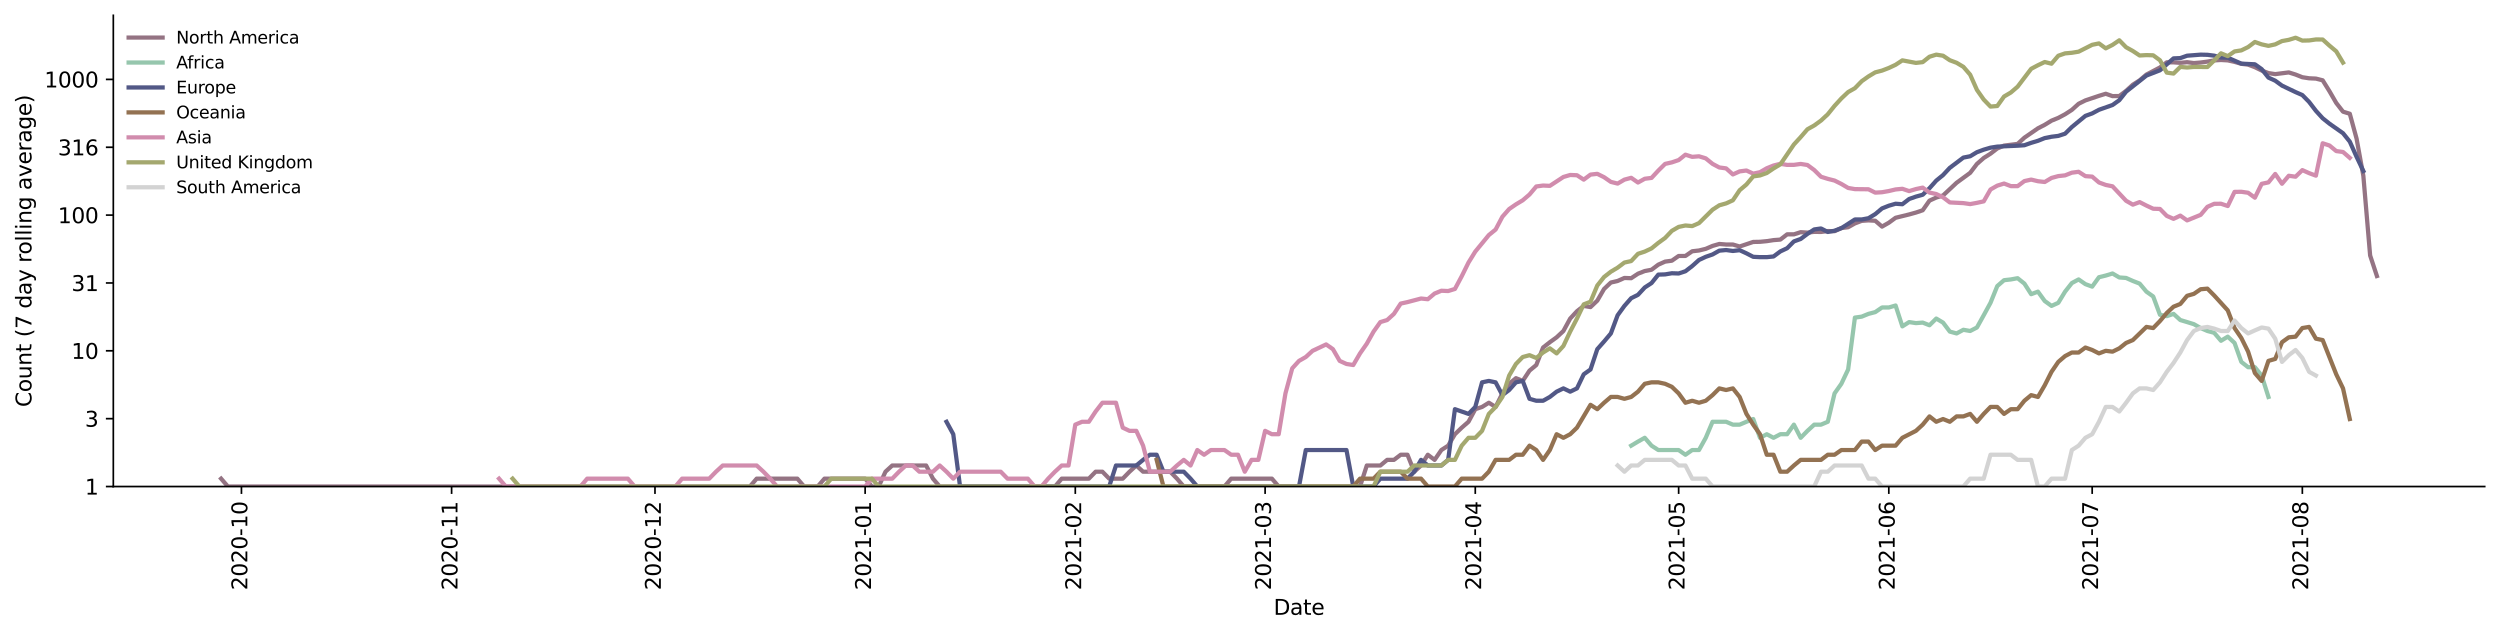 <?xml version="1.0" encoding="utf-8" standalone="no"?>
<!DOCTYPE svg PUBLIC "-//W3C//DTD SVG 1.1//EN"
  "http://www.w3.org/Graphics/SVG/1.1/DTD/svg11.dtd">
<svg height="298.621pt" version="1.1" viewBox="0 0 1176.528 298.621" width="1176.528pt" xmlns="http://www.w3.org/2000/svg" xmlns:xlink="http://www.w3.org/1999/xlink">
 <defs>
  <style type="text/css">*{stroke-linecap:butt;stroke-linejoin:round;}</style>
 </defs>
 <g id="figure_1">
  <g id="patch_1">
   <path d="M 0 298.621 
L 1176.528 298.621 
L 1176.528 0 
L 0 0 
z
" style="fill:#ffffff;"/>
  </g>
  <g id="axes_1">
   <g id="patch_2">
    <path d="M 53.328 228.96 
L 1169.328 228.96 
L 1169.328 7.2 
L 53.328 7.2 
z
" style="fill:#ffffff;"/>
   </g>
   <g id="matplotlib.axis_1">
    <g id="xtick_1">
     <g id="line2d_1">
      <defs>
       <path d="M 0 0 
L 0 3.5 
" id="m12b4779338" style="stroke:#000000;stroke-width:0.8;"/>
      </defs>
      <g>
       <use style="stroke:#000000;stroke-width:0.8;" x="113.627" xlink:href="#m12b4779338" y="228.96"/>
      </g>
     </g>
     <g id="text_1">
      <!-- 2020-10 -->
      <g transform="translate(116.386 277.743)rotate(-90)scale(0.1 -0.1)">
       <defs>
        <path d="M 1228 531 
L 3431 531 
L 3431 0 
L 469 0 
L 469 531 
Q 828 903 1448 1529 
Q 2069 2156 2228 2338 
Q 2531 2678 2651 2914 
Q 2772 3150 2772 3378 
Q 2772 3750 2511 3984 
Q 2250 4219 1831 4219 
Q 1534 4219 1204 4116 
Q 875 4013 500 3803 
L 500 4441 
Q 881 4594 1212 4672 
Q 1544 4750 1819 4750 
Q 2544 4750 2975 4387 
Q 3406 4025 3406 3419 
Q 3406 3131 3298 2873 
Q 3191 2616 2906 2266 
Q 2828 2175 2409 1742 
Q 1991 1309 1228 531 
z
" id="DejaVuSans-32" transform="scale(0.016)"/>
        <path d="M 2034 4250 
Q 1547 4250 1301 3770 
Q 1056 3291 1056 2328 
Q 1056 1369 1301 889 
Q 1547 409 2034 409 
Q 2525 409 2770 889 
Q 3016 1369 3016 2328 
Q 3016 3291 2770 3770 
Q 2525 4250 2034 4250 
z
M 2034 4750 
Q 2819 4750 3233 4129 
Q 3647 3509 3647 2328 
Q 3647 1150 3233 529 
Q 2819 -91 2034 -91 
Q 1250 -91 836 529 
Q 422 1150 422 2328 
Q 422 3509 836 4129 
Q 1250 4750 2034 4750 
z
" id="DejaVuSans-30" transform="scale(0.016)"/>
        <path d="M 313 2009 
L 1997 2009 
L 1997 1497 
L 313 1497 
L 313 2009 
z
" id="DejaVuSans-2d" transform="scale(0.016)"/>
        <path d="M 794 531 
L 1825 531 
L 1825 4091 
L 703 3866 
L 703 4441 
L 1819 4666 
L 2450 4666 
L 2450 531 
L 3481 531 
L 3481 0 
L 794 0 
L 794 531 
z
" id="DejaVuSans-31" transform="scale(0.016)"/>
       </defs>
       <use xlink:href="#DejaVuSans-32"/>
       <use x="63.623" xlink:href="#DejaVuSans-30"/>
       <use x="127.246" xlink:href="#DejaVuSans-32"/>
       <use x="190.869" xlink:href="#DejaVuSans-30"/>
       <use x="254.492" xlink:href="#DejaVuSans-2d"/>
       <use x="290.576" xlink:href="#DejaVuSans-31"/>
       <use x="354.199" xlink:href="#DejaVuSans-30"/>
      </g>
     </g>
    </g>
    <g id="xtick_2">
     <g id="line2d_2">
      <g>
       <use style="stroke:#000000;stroke-width:0.8;" x="212.529" xlink:href="#m12b4779338" y="228.96"/>
      </g>
     </g>
     <g id="text_2">
      <!-- 2020-11 -->
      <g transform="translate(215.288 277.743)rotate(-90)scale(0.1 -0.1)">
       <use xlink:href="#DejaVuSans-32"/>
       <use x="63.623" xlink:href="#DejaVuSans-30"/>
       <use x="127.246" xlink:href="#DejaVuSans-32"/>
       <use x="190.869" xlink:href="#DejaVuSans-30"/>
       <use x="254.492" xlink:href="#DejaVuSans-2d"/>
       <use x="290.576" xlink:href="#DejaVuSans-31"/>
       <use x="354.199" xlink:href="#DejaVuSans-31"/>
      </g>
     </g>
    </g>
    <g id="xtick_3">
     <g id="line2d_3">
      <g>
       <use style="stroke:#000000;stroke-width:0.8;" x="308.241" xlink:href="#m12b4779338" y="228.96"/>
      </g>
     </g>
     <g id="text_3">
      <!-- 2020-12 -->
      <g transform="translate(311 277.743)rotate(-90)scale(0.1 -0.1)">
       <use xlink:href="#DejaVuSans-32"/>
       <use x="63.623" xlink:href="#DejaVuSans-30"/>
       <use x="127.246" xlink:href="#DejaVuSans-32"/>
       <use x="190.869" xlink:href="#DejaVuSans-30"/>
       <use x="254.492" xlink:href="#DejaVuSans-2d"/>
       <use x="290.576" xlink:href="#DejaVuSans-31"/>
       <use x="354.199" xlink:href="#DejaVuSans-32"/>
      </g>
     </g>
    </g>
    <g id="xtick_4">
     <g id="line2d_4">
      <g>
       <use style="stroke:#000000;stroke-width:0.8;" x="407.143" xlink:href="#m12b4779338" y="228.96"/>
      </g>
     </g>
     <g id="text_4">
      <!-- 2021-01 -->
      <g transform="translate(409.902 277.743)rotate(-90)scale(0.1 -0.1)">
       <use xlink:href="#DejaVuSans-32"/>
       <use x="63.623" xlink:href="#DejaVuSans-30"/>
       <use x="127.246" xlink:href="#DejaVuSans-32"/>
       <use x="190.869" xlink:href="#DejaVuSans-31"/>
       <use x="254.492" xlink:href="#DejaVuSans-2d"/>
       <use x="290.576" xlink:href="#DejaVuSans-30"/>
       <use x="354.199" xlink:href="#DejaVuSans-31"/>
      </g>
     </g>
    </g>
    <g id="xtick_5">
     <g id="line2d_5">
      <g>
       <use style="stroke:#000000;stroke-width:0.8;" x="506.045" xlink:href="#m12b4779338" y="228.96"/>
      </g>
     </g>
     <g id="text_5">
      <!-- 2021-02 -->
      <g transform="translate(508.804 277.743)rotate(-90)scale(0.1 -0.1)">
       <use xlink:href="#DejaVuSans-32"/>
       <use x="63.623" xlink:href="#DejaVuSans-30"/>
       <use x="127.246" xlink:href="#DejaVuSans-32"/>
       <use x="190.869" xlink:href="#DejaVuSans-31"/>
       <use x="254.492" xlink:href="#DejaVuSans-2d"/>
       <use x="290.576" xlink:href="#DejaVuSans-30"/>
       <use x="354.199" xlink:href="#DejaVuSans-32"/>
      </g>
     </g>
    </g>
    <g id="xtick_6">
     <g id="line2d_6">
      <g>
       <use style="stroke:#000000;stroke-width:0.8;" x="595.376" xlink:href="#m12b4779338" y="228.96"/>
      </g>
     </g>
     <g id="text_6">
      <!-- 2021-03 -->
      <g transform="translate(598.136 277.743)rotate(-90)scale(0.1 -0.1)">
       <defs>
        <path d="M 2597 2516 
Q 3050 2419 3304 2112 
Q 3559 1806 3559 1356 
Q 3559 666 3084 287 
Q 2609 -91 1734 -91 
Q 1441 -91 1130 -33 
Q 819 25 488 141 
L 488 750 
Q 750 597 1062 519 
Q 1375 441 1716 441 
Q 2309 441 2620 675 
Q 2931 909 2931 1356 
Q 2931 1769 2642 2001 
Q 2353 2234 1838 2234 
L 1294 2234 
L 1294 2753 
L 1863 2753 
Q 2328 2753 2575 2939 
Q 2822 3125 2822 3475 
Q 2822 3834 2567 4026 
Q 2313 4219 1838 4219 
Q 1578 4219 1281 4162 
Q 984 4106 628 3988 
L 628 4550 
Q 988 4650 1302 4700 
Q 1616 4750 1894 4750 
Q 2613 4750 3031 4423 
Q 3450 4097 3450 3541 
Q 3450 3153 3228 2886 
Q 3006 2619 2597 2516 
z
" id="DejaVuSans-33" transform="scale(0.016)"/>
       </defs>
       <use xlink:href="#DejaVuSans-32"/>
       <use x="63.623" xlink:href="#DejaVuSans-30"/>
       <use x="127.246" xlink:href="#DejaVuSans-32"/>
       <use x="190.869" xlink:href="#DejaVuSans-31"/>
       <use x="254.492" xlink:href="#DejaVuSans-2d"/>
       <use x="290.576" xlink:href="#DejaVuSans-30"/>
       <use x="354.199" xlink:href="#DejaVuSans-33"/>
      </g>
     </g>
    </g>
    <g id="xtick_7">
     <g id="line2d_7">
      <g>
       <use style="stroke:#000000;stroke-width:0.8;" x="694.278" xlink:href="#m12b4779338" y="228.96"/>
      </g>
     </g>
     <g id="text_7">
      <!-- 2021-04 -->
      <g transform="translate(697.038 277.743)rotate(-90)scale(0.1 -0.1)">
       <defs>
        <path d="M 2419 4116 
L 825 1625 
L 2419 1625 
L 2419 4116 
z
M 2253 4666 
L 3047 4666 
L 3047 1625 
L 3713 1625 
L 3713 1100 
L 3047 1100 
L 3047 0 
L 2419 0 
L 2419 1100 
L 313 1100 
L 313 1709 
L 2253 4666 
z
" id="DejaVuSans-34" transform="scale(0.016)"/>
       </defs>
       <use xlink:href="#DejaVuSans-32"/>
       <use x="63.623" xlink:href="#DejaVuSans-30"/>
       <use x="127.246" xlink:href="#DejaVuSans-32"/>
       <use x="190.869" xlink:href="#DejaVuSans-31"/>
       <use x="254.492" xlink:href="#DejaVuSans-2d"/>
       <use x="290.576" xlink:href="#DejaVuSans-30"/>
       <use x="354.199" xlink:href="#DejaVuSans-34"/>
      </g>
     </g>
    </g>
    <g id="xtick_8">
     <g id="line2d_8">
      <g>
       <use style="stroke:#000000;stroke-width:0.8;" x="789.99" xlink:href="#m12b4779338" y="228.96"/>
      </g>
     </g>
     <g id="text_8">
      <!-- 2021-05 -->
      <g transform="translate(792.75 277.743)rotate(-90)scale(0.1 -0.1)">
       <defs>
        <path d="M 691 4666 
L 3169 4666 
L 3169 4134 
L 1269 4134 
L 1269 2991 
Q 1406 3038 1543 3061 
Q 1681 3084 1819 3084 
Q 2600 3084 3056 2656 
Q 3513 2228 3513 1497 
Q 3513 744 3044 326 
Q 2575 -91 1722 -91 
Q 1428 -91 1123 -41 
Q 819 9 494 109 
L 494 744 
Q 775 591 1075 516 
Q 1375 441 1709 441 
Q 2250 441 2565 725 
Q 2881 1009 2881 1497 
Q 2881 1984 2565 2268 
Q 2250 2553 1709 2553 
Q 1456 2553 1204 2497 
Q 953 2441 691 2322 
L 691 4666 
z
" id="DejaVuSans-35" transform="scale(0.016)"/>
       </defs>
       <use xlink:href="#DejaVuSans-32"/>
       <use x="63.623" xlink:href="#DejaVuSans-30"/>
       <use x="127.246" xlink:href="#DejaVuSans-32"/>
       <use x="190.869" xlink:href="#DejaVuSans-31"/>
       <use x="254.492" xlink:href="#DejaVuSans-2d"/>
       <use x="290.576" xlink:href="#DejaVuSans-30"/>
       <use x="354.199" xlink:href="#DejaVuSans-35"/>
      </g>
     </g>
    </g>
    <g id="xtick_9">
     <g id="line2d_9">
      <g>
       <use style="stroke:#000000;stroke-width:0.8;" x="888.892" xlink:href="#m12b4779338" y="228.96"/>
      </g>
     </g>
     <g id="text_9">
      <!-- 2021-06 -->
      <g transform="translate(891.652 277.743)rotate(-90)scale(0.1 -0.1)">
       <defs>
        <path d="M 2113 2584 
Q 1688 2584 1439 2293 
Q 1191 2003 1191 1497 
Q 1191 994 1439 701 
Q 1688 409 2113 409 
Q 2538 409 2786 701 
Q 3034 994 3034 1497 
Q 3034 2003 2786 2293 
Q 2538 2584 2113 2584 
z
M 3366 4563 
L 3366 3988 
Q 3128 4100 2886 4159 
Q 2644 4219 2406 4219 
Q 1781 4219 1451 3797 
Q 1122 3375 1075 2522 
Q 1259 2794 1537 2939 
Q 1816 3084 2150 3084 
Q 2853 3084 3261 2657 
Q 3669 2231 3669 1497 
Q 3669 778 3244 343 
Q 2819 -91 2113 -91 
Q 1303 -91 875 529 
Q 447 1150 447 2328 
Q 447 3434 972 4092 
Q 1497 4750 2381 4750 
Q 2619 4750 2861 4703 
Q 3103 4656 3366 4563 
z
" id="DejaVuSans-36" transform="scale(0.016)"/>
       </defs>
       <use xlink:href="#DejaVuSans-32"/>
       <use x="63.623" xlink:href="#DejaVuSans-30"/>
       <use x="127.246" xlink:href="#DejaVuSans-32"/>
       <use x="190.869" xlink:href="#DejaVuSans-31"/>
       <use x="254.492" xlink:href="#DejaVuSans-2d"/>
       <use x="290.576" xlink:href="#DejaVuSans-30"/>
       <use x="354.199" xlink:href="#DejaVuSans-36"/>
      </g>
     </g>
    </g>
    <g id="xtick_10">
     <g id="line2d_10">
      <g>
       <use style="stroke:#000000;stroke-width:0.8;" x="984.604" xlink:href="#m12b4779338" y="228.96"/>
      </g>
     </g>
     <g id="text_10">
      <!-- 2021-07 -->
      <g transform="translate(987.364 277.743)rotate(-90)scale(0.1 -0.1)">
       <defs>
        <path d="M 525 4666 
L 3525 4666 
L 3525 4397 
L 1831 0 
L 1172 0 
L 2766 4134 
L 525 4134 
L 525 4666 
z
" id="DejaVuSans-37" transform="scale(0.016)"/>
       </defs>
       <use xlink:href="#DejaVuSans-32"/>
       <use x="63.623" xlink:href="#DejaVuSans-30"/>
       <use x="127.246" xlink:href="#DejaVuSans-32"/>
       <use x="190.869" xlink:href="#DejaVuSans-31"/>
       <use x="254.492" xlink:href="#DejaVuSans-2d"/>
       <use x="290.576" xlink:href="#DejaVuSans-30"/>
       <use x="354.199" xlink:href="#DejaVuSans-37"/>
      </g>
     </g>
    </g>
    <g id="xtick_11">
     <g id="line2d_11">
      <g>
       <use style="stroke:#000000;stroke-width:0.8;" x="1083.507" xlink:href="#m12b4779338" y="228.96"/>
      </g>
     </g>
     <g id="text_11">
      <!-- 2021-08 -->
      <g transform="translate(1086.266 277.743)rotate(-90)scale(0.1 -0.1)">
       <defs>
        <path d="M 2034 2216 
Q 1584 2216 1326 1975 
Q 1069 1734 1069 1313 
Q 1069 891 1326 650 
Q 1584 409 2034 409 
Q 2484 409 2743 651 
Q 3003 894 3003 1313 
Q 3003 1734 2745 1975 
Q 2488 2216 2034 2216 
z
M 1403 2484 
Q 997 2584 770 2862 
Q 544 3141 544 3541 
Q 544 4100 942 4425 
Q 1341 4750 2034 4750 
Q 2731 4750 3128 4425 
Q 3525 4100 3525 3541 
Q 3525 3141 3298 2862 
Q 3072 2584 2669 2484 
Q 3125 2378 3379 2068 
Q 3634 1759 3634 1313 
Q 3634 634 3220 271 
Q 2806 -91 2034 -91 
Q 1263 -91 848 271 
Q 434 634 434 1313 
Q 434 1759 690 2068 
Q 947 2378 1403 2484 
z
M 1172 3481 
Q 1172 3119 1398 2916 
Q 1625 2713 2034 2713 
Q 2441 2713 2670 2916 
Q 2900 3119 2900 3481 
Q 2900 3844 2670 4047 
Q 2441 4250 2034 4250 
Q 1625 4250 1398 4047 
Q 1172 3844 1172 3481 
z
" id="DejaVuSans-38" transform="scale(0.016)"/>
       </defs>
       <use xlink:href="#DejaVuSans-32"/>
       <use x="63.623" xlink:href="#DejaVuSans-30"/>
       <use x="127.246" xlink:href="#DejaVuSans-32"/>
       <use x="190.869" xlink:href="#DejaVuSans-31"/>
       <use x="254.492" xlink:href="#DejaVuSans-2d"/>
       <use x="290.576" xlink:href="#DejaVuSans-30"/>
       <use x="354.199" xlink:href="#DejaVuSans-38"/>
      </g>
     </g>
    </g>
    <g id="text_12">
     <!-- Date -->
     <g transform="translate(599.377 289.341)scale(0.1 -0.1)">
      <defs>
       <path d="M 1259 4147 
L 1259 519 
L 2022 519 
Q 2988 519 3436 956 
Q 3884 1394 3884 2338 
Q 3884 3275 3436 3711 
Q 2988 4147 2022 4147 
L 1259 4147 
z
M 628 4666 
L 1925 4666 
Q 3281 4666 3915 4102 
Q 4550 3538 4550 2338 
Q 4550 1131 3912 565 
Q 3275 0 1925 0 
L 628 0 
L 628 4666 
z
" id="DejaVuSans-44" transform="scale(0.016)"/>
       <path d="M 2194 1759 
Q 1497 1759 1228 1600 
Q 959 1441 959 1056 
Q 959 750 1161 570 
Q 1363 391 1709 391 
Q 2188 391 2477 730 
Q 2766 1069 2766 1631 
L 2766 1759 
L 2194 1759 
z
M 3341 1997 
L 3341 0 
L 2766 0 
L 2766 531 
Q 2569 213 2275 61 
Q 1981 -91 1556 -91 
Q 1019 -91 701 211 
Q 384 513 384 1019 
Q 384 1609 779 1909 
Q 1175 2209 1959 2209 
L 2766 2209 
L 2766 2266 
Q 2766 2663 2505 2880 
Q 2244 3097 1772 3097 
Q 1472 3097 1187 3025 
Q 903 2953 641 2809 
L 641 3341 
Q 956 3463 1253 3523 
Q 1550 3584 1831 3584 
Q 2591 3584 2966 3190 
Q 3341 2797 3341 1997 
z
" id="DejaVuSans-61" transform="scale(0.016)"/>
       <path d="M 1172 4494 
L 1172 3500 
L 2356 3500 
L 2356 3053 
L 1172 3053 
L 1172 1153 
Q 1172 725 1289 603 
Q 1406 481 1766 481 
L 2356 481 
L 2356 0 
L 1766 0 
Q 1100 0 847 248 
Q 594 497 594 1153 
L 594 3053 
L 172 3053 
L 172 3500 
L 594 3500 
L 594 4494 
L 1172 4494 
z
" id="DejaVuSans-74" transform="scale(0.016)"/>
       <path d="M 3597 1894 
L 3597 1613 
L 953 1613 
Q 991 1019 1311 708 
Q 1631 397 2203 397 
Q 2534 397 2845 478 
Q 3156 559 3463 722 
L 3463 178 
Q 3153 47 2828 -22 
Q 2503 -91 2169 -91 
Q 1331 -91 842 396 
Q 353 884 353 1716 
Q 353 2575 817 3079 
Q 1281 3584 2069 3584 
Q 2775 3584 3186 3129 
Q 3597 2675 3597 1894 
z
M 3022 2063 
Q 3016 2534 2758 2815 
Q 2500 3097 2075 3097 
Q 1594 3097 1305 2825 
Q 1016 2553 972 2059 
L 3022 2063 
z
" id="DejaVuSans-65" transform="scale(0.016)"/>
      </defs>
      <use xlink:href="#DejaVuSans-44"/>
      <use x="77.002" xlink:href="#DejaVuSans-61"/>
      <use x="138.281" xlink:href="#DejaVuSans-74"/>
      <use x="177.49" xlink:href="#DejaVuSans-65"/>
     </g>
    </g>
   </g>
   <g id="matplotlib.axis_2">
    <g id="ytick_1">
     <g id="line2d_12">
      <defs>
       <path d="M 0 0 
L -3.5 0 
" id="m66fd1a4a8d" style="stroke:#000000;stroke-width:0.8;"/>
      </defs>
      <g>
       <use style="stroke:#000000;stroke-width:0.8;" x="53.328" xlink:href="#m66fd1a4a8d" y="228.96"/>
      </g>
     </g>
     <g id="text_13">
      <!-- 1 -->
      <g transform="translate(39.966 232.759)scale(0.1 -0.1)">
       <use xlink:href="#DejaVuSans-31"/>
      </g>
     </g>
    </g>
    <g id="ytick_2">
     <g id="line2d_13">
      <g>
       <use style="stroke:#000000;stroke-width:0.8;" x="53.328" xlink:href="#m66fd1a4a8d" y="197.028"/>
      </g>
     </g>
     <g id="text_14">
      <!-- 3 -->
      <g transform="translate(39.966 200.828)scale(0.1 -0.1)">
       <use xlink:href="#DejaVuSans-33"/>
      </g>
     </g>
    </g>
    <g id="ytick_3">
     <g id="line2d_14">
      <g>
       <use style="stroke:#000000;stroke-width:0.8;" x="53.328" xlink:href="#m66fd1a4a8d" y="165.097"/>
      </g>
     </g>
     <g id="text_15">
      <!-- 10 -->
      <g transform="translate(33.603 168.896)scale(0.1 -0.1)">
       <use xlink:href="#DejaVuSans-31"/>
       <use x="63.623" xlink:href="#DejaVuSans-30"/>
      </g>
     </g>
    </g>
    <g id="ytick_4">
     <g id="line2d_15">
      <g>
       <use style="stroke:#000000;stroke-width:0.8;" x="53.328" xlink:href="#m66fd1a4a8d" y="133.165"/>
      </g>
     </g>
     <g id="text_16">
      <!-- 31 -->
      <g transform="translate(33.603 136.964)scale(0.1 -0.1)">
       <use xlink:href="#DejaVuSans-33"/>
       <use x="63.623" xlink:href="#DejaVuSans-31"/>
      </g>
     </g>
    </g>
    <g id="ytick_5">
     <g id="line2d_16">
      <g>
       <use style="stroke:#000000;stroke-width:0.8;" x="53.328" xlink:href="#m66fd1a4a8d" y="101.234"/>
      </g>
     </g>
     <g id="text_17">
      <!-- 100 -->
      <g transform="translate(27.241 105.033)scale(0.1 -0.1)">
       <use xlink:href="#DejaVuSans-31"/>
       <use x="63.623" xlink:href="#DejaVuSans-30"/>
       <use x="127.246" xlink:href="#DejaVuSans-30"/>
      </g>
     </g>
    </g>
    <g id="ytick_6">
     <g id="line2d_17">
      <g>
       <use style="stroke:#000000;stroke-width:0.8;" x="53.328" xlink:href="#m66fd1a4a8d" y="69.302"/>
      </g>
     </g>
     <g id="text_18">
      <!-- 316 -->
      <g transform="translate(27.241 73.101)scale(0.1 -0.1)">
       <use xlink:href="#DejaVuSans-33"/>
       <use x="63.623" xlink:href="#DejaVuSans-31"/>
       <use x="127.246" xlink:href="#DejaVuSans-36"/>
      </g>
     </g>
    </g>
    <g id="ytick_7">
     <g id="line2d_18">
      <g>
       <use style="stroke:#000000;stroke-width:0.8;" x="53.328" xlink:href="#m66fd1a4a8d" y="37.37"/>
      </g>
     </g>
     <g id="text_19">
      <!-- 1000 -->
      <g transform="translate(20.878 41.17)scale(0.1 -0.1)">
       <use xlink:href="#DejaVuSans-31"/>
       <use x="63.623" xlink:href="#DejaVuSans-30"/>
       <use x="127.246" xlink:href="#DejaVuSans-30"/>
       <use x="190.869" xlink:href="#DejaVuSans-30"/>
      </g>
     </g>
    </g>
    <g id="text_20">
     <!-- Count (7 day rolling average) -->
     <g transform="translate(14.798 191.548)rotate(-90)scale(0.1 -0.1)">
      <defs>
       <path d="M 4122 4306 
L 4122 3641 
Q 3803 3938 3442 4084 
Q 3081 4231 2675 4231 
Q 1875 4231 1450 3742 
Q 1025 3253 1025 2328 
Q 1025 1406 1450 917 
Q 1875 428 2675 428 
Q 3081 428 3442 575 
Q 3803 722 4122 1019 
L 4122 359 
Q 3791 134 3420 21 
Q 3050 -91 2638 -91 
Q 1578 -91 968 557 
Q 359 1206 359 2328 
Q 359 3453 968 4101 
Q 1578 4750 2638 4750 
Q 3056 4750 3426 4639 
Q 3797 4528 4122 4306 
z
" id="DejaVuSans-43" transform="scale(0.016)"/>
       <path d="M 1959 3097 
Q 1497 3097 1228 2736 
Q 959 2375 959 1747 
Q 959 1119 1226 758 
Q 1494 397 1959 397 
Q 2419 397 2687 759 
Q 2956 1122 2956 1747 
Q 2956 2369 2687 2733 
Q 2419 3097 1959 3097 
z
M 1959 3584 
Q 2709 3584 3137 3096 
Q 3566 2609 3566 1747 
Q 3566 888 3137 398 
Q 2709 -91 1959 -91 
Q 1206 -91 779 398 
Q 353 888 353 1747 
Q 353 2609 779 3096 
Q 1206 3584 1959 3584 
z
" id="DejaVuSans-6f" transform="scale(0.016)"/>
       <path d="M 544 1381 
L 544 3500 
L 1119 3500 
L 1119 1403 
Q 1119 906 1312 657 
Q 1506 409 1894 409 
Q 2359 409 2629 706 
Q 2900 1003 2900 1516 
L 2900 3500 
L 3475 3500 
L 3475 0 
L 2900 0 
L 2900 538 
Q 2691 219 2414 64 
Q 2138 -91 1772 -91 
Q 1169 -91 856 284 
Q 544 659 544 1381 
z
M 1991 3584 
L 1991 3584 
z
" id="DejaVuSans-75" transform="scale(0.016)"/>
       <path d="M 3513 2113 
L 3513 0 
L 2938 0 
L 2938 2094 
Q 2938 2591 2744 2837 
Q 2550 3084 2163 3084 
Q 1697 3084 1428 2787 
Q 1159 2491 1159 1978 
L 1159 0 
L 581 0 
L 581 3500 
L 1159 3500 
L 1159 2956 
Q 1366 3272 1645 3428 
Q 1925 3584 2291 3584 
Q 2894 3584 3203 3211 
Q 3513 2838 3513 2113 
z
" id="DejaVuSans-6e" transform="scale(0.016)"/>
       <path id="DejaVuSans-20" transform="scale(0.016)"/>
       <path d="M 1984 4856 
Q 1566 4138 1362 3434 
Q 1159 2731 1159 2009 
Q 1159 1288 1364 580 
Q 1569 -128 1984 -844 
L 1484 -844 
Q 1016 -109 783 600 
Q 550 1309 550 2009 
Q 550 2706 781 3412 
Q 1013 4119 1484 4856 
L 1984 4856 
z
" id="DejaVuSans-28" transform="scale(0.016)"/>
       <path d="M 2906 2969 
L 2906 4863 
L 3481 4863 
L 3481 0 
L 2906 0 
L 2906 525 
Q 2725 213 2448 61 
Q 2172 -91 1784 -91 
Q 1150 -91 751 415 
Q 353 922 353 1747 
Q 353 2572 751 3078 
Q 1150 3584 1784 3584 
Q 2172 3584 2448 3432 
Q 2725 3281 2906 2969 
z
M 947 1747 
Q 947 1113 1208 752 
Q 1469 391 1925 391 
Q 2381 391 2643 752 
Q 2906 1113 2906 1747 
Q 2906 2381 2643 2742 
Q 2381 3103 1925 3103 
Q 1469 3103 1208 2742 
Q 947 2381 947 1747 
z
" id="DejaVuSans-64" transform="scale(0.016)"/>
       <path d="M 2059 -325 
Q 1816 -950 1584 -1140 
Q 1353 -1331 966 -1331 
L 506 -1331 
L 506 -850 
L 844 -850 
Q 1081 -850 1212 -737 
Q 1344 -625 1503 -206 
L 1606 56 
L 191 3500 
L 800 3500 
L 1894 763 
L 2988 3500 
L 3597 3500 
L 2059 -325 
z
" id="DejaVuSans-79" transform="scale(0.016)"/>
       <path d="M 2631 2963 
Q 2534 3019 2420 3045 
Q 2306 3072 2169 3072 
Q 1681 3072 1420 2755 
Q 1159 2438 1159 1844 
L 1159 0 
L 581 0 
L 581 3500 
L 1159 3500 
L 1159 2956 
Q 1341 3275 1631 3429 
Q 1922 3584 2338 3584 
Q 2397 3584 2469 3576 
Q 2541 3569 2628 3553 
L 2631 2963 
z
" id="DejaVuSans-72" transform="scale(0.016)"/>
       <path d="M 603 4863 
L 1178 4863 
L 1178 0 
L 603 0 
L 603 4863 
z
" id="DejaVuSans-6c" transform="scale(0.016)"/>
       <path d="M 603 3500 
L 1178 3500 
L 1178 0 
L 603 0 
L 603 3500 
z
M 603 4863 
L 1178 4863 
L 1178 4134 
L 603 4134 
L 603 4863 
z
" id="DejaVuSans-69" transform="scale(0.016)"/>
       <path d="M 2906 1791 
Q 2906 2416 2648 2759 
Q 2391 3103 1925 3103 
Q 1463 3103 1205 2759 
Q 947 2416 947 1791 
Q 947 1169 1205 825 
Q 1463 481 1925 481 
Q 2391 481 2648 825 
Q 2906 1169 2906 1791 
z
M 3481 434 
Q 3481 -459 3084 -895 
Q 2688 -1331 1869 -1331 
Q 1566 -1331 1297 -1286 
Q 1028 -1241 775 -1147 
L 775 -588 
Q 1028 -725 1275 -790 
Q 1522 -856 1778 -856 
Q 2344 -856 2625 -561 
Q 2906 -266 2906 331 
L 2906 616 
Q 2728 306 2450 153 
Q 2172 0 1784 0 
Q 1141 0 747 490 
Q 353 981 353 1791 
Q 353 2603 747 3093 
Q 1141 3584 1784 3584 
Q 2172 3584 2450 3431 
Q 2728 3278 2906 2969 
L 2906 3500 
L 3481 3500 
L 3481 434 
z
" id="DejaVuSans-67" transform="scale(0.016)"/>
       <path d="M 191 3500 
L 800 3500 
L 1894 563 
L 2988 3500 
L 3597 3500 
L 2284 0 
L 1503 0 
L 191 3500 
z
" id="DejaVuSans-76" transform="scale(0.016)"/>
       <path d="M 513 4856 
L 1013 4856 
Q 1481 4119 1714 3412 
Q 1947 2706 1947 2009 
Q 1947 1309 1714 600 
Q 1481 -109 1013 -844 
L 513 -844 
Q 928 -128 1133 580 
Q 1338 1288 1338 2009 
Q 1338 2731 1133 3434 
Q 928 4138 513 4856 
z
" id="DejaVuSans-29" transform="scale(0.016)"/>
      </defs>
      <use xlink:href="#DejaVuSans-43"/>
      <use x="69.824" xlink:href="#DejaVuSans-6f"/>
      <use x="131.006" xlink:href="#DejaVuSans-75"/>
      <use x="194.385" xlink:href="#DejaVuSans-6e"/>
      <use x="257.764" xlink:href="#DejaVuSans-74"/>
      <use x="296.973" xlink:href="#DejaVuSans-20"/>
      <use x="328.76" xlink:href="#DejaVuSans-28"/>
      <use x="367.773" xlink:href="#DejaVuSans-37"/>
      <use x="431.396" xlink:href="#DejaVuSans-20"/>
      <use x="463.184" xlink:href="#DejaVuSans-64"/>
      <use x="526.66" xlink:href="#DejaVuSans-61"/>
      <use x="587.939" xlink:href="#DejaVuSans-79"/>
      <use x="647.119" xlink:href="#DejaVuSans-20"/>
      <use x="678.906" xlink:href="#DejaVuSans-72"/>
      <use x="717.77" xlink:href="#DejaVuSans-6f"/>
      <use x="778.951" xlink:href="#DejaVuSans-6c"/>
      <use x="806.734" xlink:href="#DejaVuSans-6c"/>
      <use x="834.518" xlink:href="#DejaVuSans-69"/>
      <use x="862.301" xlink:href="#DejaVuSans-6e"/>
      <use x="925.68" xlink:href="#DejaVuSans-67"/>
      <use x="989.156" xlink:href="#DejaVuSans-20"/>
      <use x="1020.943" xlink:href="#DejaVuSans-61"/>
      <use x="1082.223" xlink:href="#DejaVuSans-76"/>
      <use x="1141.402" xlink:href="#DejaVuSans-65"/>
      <use x="1202.926" xlink:href="#DejaVuSans-72"/>
      <use x="1244.039" xlink:href="#DejaVuSans-61"/>
      <use x="1305.318" xlink:href="#DejaVuSans-67"/>
      <use x="1368.795" xlink:href="#DejaVuSans-65"/>
      <use x="1430.318" xlink:href="#DejaVuSans-29"/>
     </g>
    </g>
   </g>
   <g id="line2d_19">
    <path clip-path="url(#pe6fab85e03)" d="M 104.055 225.256 
L 107.246 228.96 
L 352.906 228.96 
L 356.097 225.256 
L 375.239 225.256 
L 378.429 228.96 
L 384.81 228.96 
L 388.001 225.256 
L 407.143 225.256 
L 410.333 228.96 
L 413.524 228.96 
L 416.714 221.99 
L 419.904 219.067 
L 435.856 219.067 
L 439.047 225.256 
L 442.237 228.96 
L 496.474 228.96 
L 499.664 225.256 
L 512.426 225.256 
L 515.616 221.99 
L 518.807 221.99 
L 521.997 225.256 
L 528.378 225.256 
L 531.568 221.99 
L 534.759 219.067 
L 537.949 221.99 
L 550.711 221.99 
L 553.901 225.256 
L 557.091 228.96 
L 576.234 228.96 
L 579.424 225.256 
L 598.567 225.256 
L 601.757 228.96 
L 640.042 228.96 
L 643.232 219.067 
L 649.613 219.067 
L 652.803 216.424 
L 655.994 216.424 
L 659.184 214.011 
L 662.374 214.011 
L 665.565 221.99 
L 668.755 219.067 
L 671.946 214.011 
L 675.136 216.424 
L 678.326 211.791 
L 681.517 209.735 
L 684.707 204.35 
L 687.898 201.265 
L 691.088 198.49 
L 694.278 192.566 
L 697.469 191.519 
L 700.659 189.537 
L 703.85 191.519 
L 707.04 185.126 
L 710.23 180.618 
L 713.421 177.975 
L 716.611 179.265 
L 719.802 174.429 
L 722.992 171.786 
L 726.182 163.556 
L 729.373 161.049 
L 732.563 158.75 
L 735.754 155.765 
L 738.944 149.917 
L 742.134 146.473 
L 745.325 143.958 
L 748.515 144.519 
L 751.705 141.484 
L 754.896 135.98 
L 758.086 132.96 
L 761.277 132.224 
L 764.467 130.807 
L 767.657 130.923 
L 770.848 128.81 
L 774.038 127.553 
L 777.229 126.946 
L 780.419 124.549 
L 783.609 123.118 
L 786.8 122.685 
L 789.99 120.458 
L 793.181 120.458 
L 796.371 118.25 
L 799.561 117.887 
L 802.752 117.104 
L 805.942 115.734 
L 809.133 114.813 
L 812.323 115.073 
L 815.513 115.073 
L 818.704 116.002 
L 825.085 113.86 
L 828.275 113.798 
L 831.465 113.488 
L 834.656 112.999 
L 837.846 112.758 
L 841.037 110.29 
L 844.227 110.29 
L 847.417 109.265 
L 850.608 109.478 
L 853.798 109.107 
L 856.989 109.16 
L 860.179 108.741 
L 863.369 108.793 
L 866.56 107.324 
L 869.75 106.932 
L 872.94 105.142 
L 876.131 103.937 
L 879.321 103.719 
L 882.512 103.893 
L 885.702 106.641 
L 888.892 104.824 
L 892.083 102.49 
L 898.464 100.918 
L 901.654 100.032 
L 904.844 98.953 
L 908.035 94.418 
L 911.225 92.969 
L 914.416 91.986 
L 920.796 86.008 
L 927.177 81.343 
L 930.368 77.151 
L 933.558 74.354 
L 936.748 72.325 
L 939.939 69.866 
L 943.129 68.519 
L 949.51 67.726 
L 952.7 64.797 
L 959.081 60.385 
L 962.272 58.745 
L 965.462 56.786 
L 968.652 55.484 
L 971.843 53.779 
L 975.033 51.717 
L 978.223 48.835 
L 981.414 47.252 
L 987.795 45.102 
L 990.985 44.125 
L 994.175 45.233 
L 997.366 45.191 
L 1000.556 42.768 
L 1003.747 39.86 
L 1006.937 37.814 
L 1010.127 35.1 
L 1016.508 31.745 
L 1019.699 29.339 
L 1022.889 29.342 
L 1026.079 29.565 
L 1029.27 29.271 
L 1032.46 29.679 
L 1035.651 29.425 
L 1038.841 28.988 
L 1042.031 28.42 
L 1045.222 28.231 
L 1048.412 28.411 
L 1051.603 29.109 
L 1054.793 30.03 
L 1057.983 30.409 
L 1061.174 31.613 
L 1064.364 33.175 
L 1067.555 34.397 
L 1070.745 34.886 
L 1077.126 34.079 
L 1080.316 35.078 
L 1083.507 36.347 
L 1086.697 36.844 
L 1089.887 36.989 
L 1093.078 37.794 
L 1096.268 42.933 
L 1099.458 48.442 
L 1102.649 52.554 
L 1105.839 53.53 
L 1109.03 65.237 
L 1112.22 82.772 
L 1115.41 120.222 
L 1118.601 129.902 
L 1118.601 129.902 
" style="fill:none;stroke:#947383;stroke-linecap:square;stroke-width:2;"/>
   </g>
   <g id="line2d_20">
    <path clip-path="url(#pe6fab85e03)" d="M 767.657 209.735 
L 770.848 207.822 
L 774.038 206.032 
L 777.229 209.735 
L 780.419 211.791 
L 783.609 211.791 
L 786.8 211.791 
L 789.99 211.791 
L 793.181 214.011 
L 796.371 211.791 
L 799.561 211.791 
L 802.752 206.032 
L 805.942 198.49 
L 809.133 198.49 
L 812.323 198.49 
L 815.513 199.843 
L 818.704 199.843 
L 821.894 198.49 
L 825.085 197.199 
L 828.275 206.032 
L 831.465 204.35 
L 834.656 206.032 
L 837.846 204.35 
L 841.037 204.35 
L 844.227 199.843 
L 847.417 206.032 
L 850.608 202.765 
L 853.798 199.843 
L 856.989 199.843 
L 860.179 198.49 
L 863.369 185.126 
L 866.56 180.618 
L 869.75 173.88 
L 872.94 149.463 
L 876.131 149.015 
L 879.321 147.715 
L 882.512 146.881 
L 885.702 144.708 
L 888.892 144.708 
L 892.083 143.774 
L 895.273 153.588 
L 898.464 151.57 
L 901.654 152.061 
L 904.844 151.814 
L 908.035 153.07 
L 911.225 149.917 
L 914.416 151.814 
L 917.606 156.049 
L 920.796 156.92 
L 923.987 155.204 
L 927.177 155.765 
L 930.368 154.116 
L 933.558 148.357 
L 936.748 142.517 
L 939.939 134.626 
L 943.129 131.863 
L 946.32 131.507 
L 949.51 130.923 
L 952.7 133.462 
L 955.891 138.443 
L 959.081 137.257 
L 962.272 141.653 
L 965.462 143.958 
L 968.652 142.517 
L 971.843 137.257 
L 975.033 133.21 
L 978.223 131.507 
L 981.414 133.717 
L 984.604 134.892 
L 987.795 130.464 
L 990.985 129.68 
L 994.175 128.703 
L 997.366 130.578 
L 1000.556 130.807 
L 1003.747 132.224 
L 1006.937 133.462 
L 1010.127 137.257 
L 1013.318 139.525 
L 1016.508 148.142 
L 1019.699 148.794 
L 1022.889 147.715 
L 1026.079 150.614 
L 1029.27 151.57 
L 1032.46 152.561 
L 1035.651 154.384 
L 1038.841 155.765 
L 1042.031 156.627 
L 1045.222 160.372 
L 1048.412 158.436 
L 1051.603 161.393 
L 1054.793 170.312 
L 1057.983 172.813 
L 1061.174 172.813 
L 1064.364 176.742 
L 1067.555 186.807 
" style="fill:none;stroke:#96c6ad;stroke-linecap:square;stroke-width:2;"/>
   </g>
   <g id="line2d_21">
    <path clip-path="url(#pe6fab85e03)" d="M 445.428 198.49 
L 448.618 204.35 
L 451.808 228.96 
L 521.997 228.96 
L 525.187 219.067 
L 534.759 219.067 
L 537.949 216.424 
L 541.139 214.011 
L 544.33 214.011 
L 547.52 221.99 
L 557.091 221.99 
L 560.282 225.256 
L 563.472 228.96 
L 611.328 228.96 
L 614.519 211.791 
L 633.661 211.791 
L 636.851 228.96 
L 646.422 228.96 
L 649.613 225.256 
L 662.374 225.256 
L 665.565 221.99 
L 668.755 216.424 
L 671.946 219.067 
L 678.326 219.067 
L 681.517 216.424 
L 684.707 192.566 
L 691.088 194.786 
L 694.278 191.519 
L 697.469 179.933 
L 700.659 179.265 
L 703.85 179.933 
L 707.04 185.953 
L 710.23 183.54 
L 713.421 179.933 
L 716.611 179.265 
L 719.802 187.688 
L 722.992 188.597 
L 726.182 188.597 
L 729.373 186.807 
L 732.563 184.322 
L 735.754 182.78 
L 738.944 184.322 
L 742.134 182.78 
L 745.325 176.145 
L 748.515 173.88 
L 751.705 164.315 
L 754.896 160.708 
L 758.086 156.92 
L 761.277 148.357 
L 764.467 143.958 
L 767.657 140.324 
L 770.848 138.748 
L 774.038 135.295 
L 777.229 133.21 
L 780.419 129.241 
L 783.609 129.133 
L 786.8 128.596 
L 789.99 128.703 
L 793.181 127.656 
L 796.371 125.2 
L 799.561 122.344 
L 802.752 120.857 
L 805.942 119.754 
L 809.133 117.959 
L 812.323 117.671 
L 815.513 118.105 
L 818.704 117.743 
L 821.894 119.219 
L 825.085 120.857 
L 828.275 121.019 
L 831.465 121.019 
L 834.656 120.697 
L 837.846 118.324 
L 841.037 116.824 
L 844.227 113.612 
L 847.417 112.46 
L 850.608 110.071 
L 853.798 107.973 
L 856.989 107.522 
L 860.179 109.16 
L 863.369 108.586 
L 866.56 107.373 
L 872.94 103.289 
L 876.131 103.289 
L 879.321 102.698 
L 882.512 100.762 
L 885.702 98.09 
L 888.892 96.811 
L 892.083 95.881 
L 895.273 96.111 
L 898.464 93.654 
L 901.654 92.531 
L 904.844 91.648 
L 908.035 88.572 
L 911.225 84.997 
L 914.416 82.388 
L 917.606 78.972 
L 923.987 74.159 
L 927.177 73.539 
L 930.368 71.621 
L 933.558 70.435 
L 936.748 69.498 
L 939.939 68.998 
L 949.51 68.567 
L 952.7 68.349 
L 955.891 67.222 
L 959.081 66.262 
L 962.272 64.989 
L 965.462 64.353 
L 968.652 63.958 
L 971.843 62.923 
L 975.033 59.783 
L 981.414 54.534 
L 984.604 53.374 
L 987.795 51.664 
L 994.175 49.416 
L 997.366 47.144 
L 1000.556 43.137 
L 1006.937 38.097 
L 1010.127 35.561 
L 1016.508 33.084 
L 1022.889 27.475 
L 1026.079 27.337 
L 1029.27 26.212 
L 1035.651 25.718 
L 1038.841 25.796 
L 1042.031 26.196 
L 1045.222 27.079 
L 1048.412 27.144 
L 1054.793 29.951 
L 1061.174 30.256 
L 1064.364 32.532 
L 1067.555 36.527 
L 1070.745 37.975 
L 1073.935 40.297 
L 1080.316 43.342 
L 1083.507 44.738 
L 1086.697 47.991 
L 1089.887 52.153 
L 1093.078 55.652 
L 1096.268 58.202 
L 1102.649 62.695 
L 1105.839 66.658 
L 1109.03 73.788 
L 1112.22 80.486 
L 1112.22 80.486 
" style="fill:none;stroke:#525886;stroke-linecap:square;stroke-width:2;"/>
   </g>
   <g id="line2d_22">
    <path clip-path="url(#pe6fab85e03)" d="M 544.33 216.424 
L 547.52 228.96 
L 636.851 228.96 
L 640.042 225.256 
L 646.422 225.256 
L 649.613 221.99 
L 659.184 221.99 
L 662.374 225.256 
L 668.755 225.256 
L 671.946 228.96 
L 684.707 228.96 
L 687.898 225.256 
L 697.469 225.256 
L 700.659 221.99 
L 703.85 216.424 
L 710.23 216.424 
L 713.421 214.011 
L 716.611 214.011 
L 719.802 209.735 
L 722.992 211.791 
L 726.182 216.424 
L 729.373 211.791 
L 732.563 204.35 
L 735.754 206.032 
L 738.944 204.35 
L 742.134 201.265 
L 748.515 190.511 
L 751.705 192.566 
L 754.896 189.537 
L 758.086 186.807 
L 761.277 186.807 
L 764.467 187.688 
L 767.657 186.807 
L 770.848 184.322 
L 774.038 180.618 
L 777.229 179.933 
L 780.419 179.933 
L 783.609 180.618 
L 786.8 182.041 
L 789.99 185.126 
L 793.181 189.537 
L 796.371 188.597 
L 799.561 189.537 
L 802.752 188.597 
L 805.942 185.953 
L 809.133 182.78 
L 812.323 183.54 
L 815.513 182.78 
L 818.704 186.807 
L 821.894 194.786 
L 825.085 199.843 
L 828.275 204.35 
L 831.465 214.011 
L 834.656 214.011 
L 837.846 221.99 
L 841.037 221.99 
L 844.227 219.067 
L 847.417 216.424 
L 856.989 216.424 
L 860.179 214.011 
L 863.369 214.011 
L 866.56 211.791 
L 872.94 211.791 
L 876.131 207.822 
L 879.321 207.822 
L 882.512 211.791 
L 885.702 209.735 
L 892.083 209.735 
L 895.273 206.032 
L 901.654 202.765 
L 904.844 199.843 
L 908.035 195.966 
L 911.225 198.49 
L 914.416 197.199 
L 917.606 198.49 
L 920.796 195.966 
L 923.987 195.966 
L 927.177 194.786 
L 930.368 198.49 
L 933.558 194.786 
L 936.748 191.519 
L 939.939 191.519 
L 943.129 194.786 
L 946.32 192.566 
L 949.51 192.566 
L 952.7 188.597 
L 955.891 185.953 
L 959.081 186.807 
L 962.272 181.32 
L 965.462 174.989 
L 968.652 170.312 
L 971.843 167.582 
L 975.033 165.901 
L 978.223 165.901 
L 981.414 163.556 
L 984.604 164.703 
L 987.795 166.312 
L 990.985 165.097 
L 994.175 165.496 
L 997.366 163.933 
L 1000.556 161.393 
L 1003.747 160.04 
L 1010.127 153.851 
L 1013.318 154.384 
L 1016.508 151.088 
L 1019.699 147.295 
L 1022.889 144.331 
L 1026.079 143.049 
L 1029.27 139.212 
L 1032.46 138.292 
L 1035.651 136.119 
L 1038.841 135.841 
L 1042.031 139.056 
L 1048.412 146.071 
L 1051.603 154.384 
L 1054.793 159.067 
L 1057.983 165.496 
L 1061.174 175.561 
L 1064.364 179.265 
L 1067.555 169.838 
L 1070.745 168.914 
L 1073.935 161.049 
L 1077.126 158.75 
L 1080.316 158.436 
L 1083.507 154.384 
L 1086.697 153.851 
L 1089.887 159.387 
L 1093.078 160.04 
L 1099.458 176.145 
L 1102.649 182.78 
L 1105.839 197.199 
L 1105.839 197.199 
" style="fill:none;stroke:#937252;stroke-linecap:square;stroke-width:2;"/>
   </g>
   <g id="line2d_23">
    <path clip-path="url(#pe6fab85e03)" d="M 234.862 225.256 
L 238.052 228.96 
L 273.146 228.96 
L 276.337 225.256 
L 295.479 225.256 
L 298.669 228.96 
L 317.812 228.96 
L 321.002 225.256 
L 333.764 225.256 
L 336.954 221.99 
L 340.145 219.067 
L 356.097 219.067 
L 359.287 221.99 
L 362.477 225.256 
L 365.668 228.96 
L 407.143 228.96 
L 410.333 225.256 
L 419.904 225.256 
L 423.095 221.99 
L 426.285 219.067 
L 429.476 219.067 
L 432.666 221.99 
L 439.047 221.99 
L 442.237 219.067 
L 445.428 221.99 
L 448.618 225.256 
L 451.808 221.99 
L 470.951 221.99 
L 474.141 225.256 
L 483.712 225.256 
L 486.903 228.96 
L 490.093 228.96 
L 493.284 225.256 
L 496.474 221.99 
L 499.664 219.067 
L 502.855 219.067 
L 506.045 199.843 
L 509.236 198.49 
L 512.426 198.49 
L 515.616 193.654 
L 518.807 189.537 
L 525.187 189.537 
L 528.378 201.265 
L 531.568 202.765 
L 534.759 202.765 
L 537.949 209.735 
L 541.139 221.99 
L 550.711 221.99 
L 553.901 219.067 
L 557.091 216.424 
L 560.282 219.067 
L 563.472 211.791 
L 566.663 214.011 
L 569.853 211.791 
L 576.234 211.791 
L 579.424 214.011 
L 582.615 214.011 
L 585.805 221.99 
L 588.995 216.424 
L 592.186 216.424 
L 595.376 202.765 
L 598.567 204.35 
L 601.757 204.35 
L 604.947 185.126 
L 608.138 173.341 
L 611.328 169.838 
L 614.519 168.019 
L 617.709 165.097 
L 624.09 162.095 
L 627.28 164.315 
L 630.47 169.838 
L 633.661 171.286 
L 636.851 171.786 
L 640.042 166.312 
L 643.232 161.742 
L 646.422 156.049 
L 649.613 151.57 
L 652.803 150.614 
L 655.994 147.715 
L 659.184 142.871 
L 662.374 142.168 
L 668.755 140.487 
L 671.946 140.815 
L 675.136 138.142 
L 678.326 136.824 
L 681.517 136.968 
L 684.707 135.98 
L 687.898 130.013 
L 691.088 123.557 
L 694.278 118.397 
L 700.659 110.621 
L 703.85 108.023 
L 707.04 101.997 
L 710.23 98.375 
L 713.421 96.177 
L 716.611 94.263 
L 719.802 91.536 
L 722.992 87.756 
L 726.182 87.32 
L 729.373 87.465 
L 735.754 83.286 
L 738.944 82.348 
L 742.134 82.468 
L 745.325 84.538 
L 748.515 82.168 
L 751.705 81.811 
L 754.896 83.39 
L 758.086 85.599 
L 761.277 86.4 
L 764.467 84.538 
L 767.657 83.683 
L 770.848 85.894 
L 774.038 84.128 
L 777.229 83.725 
L 780.419 80.281 
L 783.609 77.134 
L 786.8 76.413 
L 789.99 75.333 
L 793.181 72.79 
L 796.371 73.818 
L 799.561 73.554 
L 802.752 74.535 
L 805.942 77.118 
L 809.133 78.813 
L 812.323 79.24 
L 815.513 82.088 
L 818.704 80.656 
L 821.894 80.244 
L 825.085 81.713 
L 828.275 81.036 
L 831.465 79.186 
L 834.656 77.892 
L 837.846 77.084 
L 841.037 77.604 
L 844.227 77.587 
L 847.417 77.151 
L 850.608 77.654 
L 853.798 80.021 
L 856.989 83.182 
L 860.179 84.171 
L 863.369 84.975 
L 866.56 86.563 
L 869.75 88.447 
L 872.94 89.002 
L 879.321 89.078 
L 882.512 90.656 
L 885.702 90.467 
L 888.892 89.909 
L 892.083 89.155 
L 895.273 88.849 
L 898.464 89.935 
L 901.654 88.976 
L 904.844 88.297 
L 908.035 90.629 
L 911.225 91.313 
L 914.416 92.851 
L 917.606 95.267 
L 923.987 95.589 
L 927.177 96.045 
L 930.368 95.46 
L 933.558 94.761 
L 936.748 89.181 
L 939.939 87.368 
L 943.129 86.377 
L 946.32 87.586 
L 949.51 87.61 
L 952.7 85.219 
L 955.891 84.516 
L 959.081 85.285 
L 962.272 85.645 
L 965.462 83.746 
L 968.652 82.874 
L 971.843 82.529 
L 975.033 81.266 
L 978.223 80.845 
L 981.414 82.894 
L 984.604 83.12 
L 987.795 85.871 
L 990.985 87.034 
L 994.175 87.683 
L 1000.556 94.48 
L 1003.747 96.309 
L 1006.937 95.108 
L 1010.127 96.744 
L 1013.318 98.232 
L 1016.508 98.339 
L 1019.699 101.592 
L 1022.889 102.992 
L 1026.079 101.472 
L 1029.27 103.719 
L 1035.651 101.115 
L 1038.841 97.323 
L 1042.031 95.914 
L 1045.222 95.881 
L 1048.412 96.947 
L 1051.603 90.307 
L 1054.793 90.253 
L 1057.983 90.71 
L 1061.174 93.028 
L 1064.364 86.516 
L 1067.555 85.826 
L 1070.745 81.87 
L 1073.935 86.47 
L 1077.126 82.711 
L 1080.316 83.162 
L 1083.507 80.058 
L 1086.697 81.479 
L 1089.887 82.67 
L 1093.078 67.432 
L 1096.268 68.47 
L 1099.458 71.095 
L 1102.649 71.526 
L 1105.839 74.294 
L 1105.839 74.294 
" style="fill:none;stroke:#d18cad;stroke-linecap:square;stroke-width:2;"/>
   </g>
   <g id="line2d_24">
    <path clip-path="url(#pe6fab85e03)" d="M 241.242 225.256 
L 244.433 228.96 
L 388.001 228.96 
L 391.191 225.256 
L 410.333 225.256 
L 413.524 228.96 
L 646.422 228.96 
L 649.613 221.99 
L 662.374 221.99 
L 665.565 219.067 
L 678.326 219.067 
L 681.517 216.424 
L 684.707 216.424 
L 687.898 209.735 
L 691.088 206.032 
L 694.278 206.032 
L 697.469 202.765 
L 700.659 194.786 
L 703.85 191.519 
L 707.04 186.807 
L 710.23 176.742 
L 713.421 171.286 
L 716.611 168.019 
L 719.802 167.152 
L 722.992 168.463 
L 726.182 165.901 
L 729.373 163.933 
L 732.563 166.312 
L 735.754 162.816 
L 738.944 156.049 
L 742.134 149.917 
L 745.325 143.229 
L 748.515 141.996 
L 751.705 134.363 
L 754.896 130.351 
L 758.086 127.862 
L 761.277 125.962 
L 764.467 123.557 
L 767.657 122.857 
L 770.848 119.447 
L 774.038 118.397 
L 777.229 116.894 
L 780.419 114.301 
L 783.609 111.988 
L 786.8 108.637 
L 789.99 106.786 
L 793.181 106.117 
L 796.371 106.401 
L 799.561 105.005 
L 805.942 98.698 
L 809.133 96.609 
L 812.323 95.718 
L 815.513 94.263 
L 818.704 89.516 
L 821.894 86.821 
L 825.085 83.017 
L 828.275 82.569 
L 831.465 81.421 
L 834.656 79.258 
L 837.846 77.351 
L 844.227 68 
L 847.417 64.521 
L 850.608 60.834 
L 853.798 59.046 
L 856.989 56.73 
L 860.179 53.765 
L 863.369 49.817 
L 866.56 46.333 
L 869.75 43.323 
L 872.94 41.507 
L 876.131 38.223 
L 879.321 35.964 
L 882.512 34.051 
L 885.702 33.223 
L 888.892 31.995 
L 892.083 30.496 
L 895.273 28.406 
L 901.654 29.598 
L 904.844 29.238 
L 908.035 26.693 
L 911.225 25.716 
L 914.416 26.22 
L 917.606 28.348 
L 920.796 29.544 
L 923.987 31.449 
L 927.177 35.141 
L 930.368 42.301 
L 933.558 46.853 
L 936.748 50.154 
L 939.939 49.891 
L 943.129 45.423 
L 946.32 43.54 
L 949.51 40.795 
L 955.891 32.386 
L 959.081 30.694 
L 962.272 29.185 
L 965.462 29.972 
L 968.652 26.233 
L 971.843 25.118 
L 975.033 24.839 
L 978.223 24.315 
L 984.604 21.088 
L 987.795 20.428 
L 990.985 22.749 
L 994.175 21.125 
L 997.366 18.97 
L 1000.556 22.234 
L 1003.747 24.002 
L 1006.937 26.114 
L 1010.127 25.932 
L 1013.318 26.027 
L 1016.508 28.371 
L 1019.699 34.178 
L 1022.889 34.615 
L 1026.079 31.487 
L 1029.27 31.774 
L 1032.46 31.497 
L 1038.841 31.532 
L 1042.031 28.44 
L 1045.222 25.093 
L 1048.412 26.406 
L 1051.603 24.209 
L 1054.793 23.708 
L 1057.983 22.15 
L 1061.174 19.75 
L 1064.364 20.877 
L 1067.555 21.583 
L 1070.745 20.879 
L 1073.935 19.329 
L 1077.126 18.75 
L 1080.316 17.76 
L 1083.507 19.103 
L 1086.697 19.035 
L 1089.887 18.575 
L 1093.078 18.595 
L 1096.268 21.478 
L 1099.458 24.154 
L 1102.649 29.47 
L 1102.649 29.47 
" style="fill:none;stroke:#a4a86f;stroke-linecap:square;stroke-width:2;"/>
   </g>
   <g id="line2d_25">
    <path clip-path="url(#pe6fab85e03)" d="M 761.277 219.067 
L 764.467 221.99 
L 767.657 219.067 
L 770.848 219.067 
L 774.038 216.424 
L 777.229 216.424 
L 780.419 216.424 
L 783.609 216.424 
L 786.8 216.424 
L 789.99 219.067 
L 793.181 219.067 
L 796.371 225.256 
L 799.561 225.256 
L 802.752 225.256 
L 805.942 228.96 
L 809.133 228.96 
L 812.323 228.96 
L 815.513 228.96 
L 818.704 228.96 
L 821.894 228.96 
L 825.085 228.96 
L 828.275 228.96 
L 831.465 228.96 
L 834.656 228.96 
L 837.846 228.96 
L 841.037 228.96 
L 844.227 228.96 
L 847.417 228.96 
L 850.608 228.96 
L 853.798 228.96 
L 856.989 221.99 
L 860.179 221.99 
L 863.369 219.067 
L 866.56 219.067 
L 869.75 219.067 
L 872.94 219.067 
L 876.131 219.067 
L 879.321 225.256 
L 882.512 225.256 
L 885.702 228.96 
L 888.892 228.96 
L 892.083 228.96 
L 895.273 228.96 
L 898.464 228.96 
L 901.654 228.96 
L 904.844 228.96 
L 908.035 228.96 
L 911.225 228.96 
L 914.416 228.96 
L 917.606 228.96 
L 920.796 228.96 
L 923.987 228.96 
L 927.177 225.256 
L 930.368 225.256 
L 933.558 225.256 
L 936.748 214.011 
L 939.939 214.011 
L 943.129 214.011 
L 946.32 214.011 
L 949.51 216.424 
L 952.7 216.424 
L 955.891 216.424 
L 959.081 228.96 
L 962.272 228.96 
L 965.462 225.256 
L 968.652 225.256 
L 971.843 225.256 
L 975.033 211.791 
L 978.223 209.735 
L 981.414 206.032 
L 984.604 204.35 
L 987.795 198.49 
L 990.985 191.519 
L 994.175 191.519 
L 997.366 193.654 
L 1000.556 189.537 
L 1003.747 185.126 
L 1006.937 182.78 
L 1010.127 182.78 
L 1013.318 183.54 
L 1016.508 179.933 
L 1019.699 174.989 
L 1022.889 170.795 
L 1026.079 165.901 
L 1029.27 160.04 
L 1032.46 155.765 
L 1035.651 154.384 
L 1038.841 153.851 
L 1042.031 154.655 
L 1045.222 155.765 
L 1048.412 155.765 
L 1051.603 150.85 
L 1054.793 154.384 
L 1057.983 156.92 
L 1061.174 155.483 
L 1064.364 154.116 
L 1067.555 154.655 
L 1070.745 159.387 
L 1073.935 170.312 
L 1077.126 167.152 
L 1080.316 164.703 
L 1083.507 168.463 
L 1086.697 174.989 
L 1089.887 176.742 
" style="fill:none;stroke:#d3d3d3;stroke-linecap:square;stroke-width:2;"/>
   </g>
   <g id="patch_3">
    <path d="M 53.328 228.96 
L 53.328 7.2 
" style="fill:none;stroke:#000000;stroke-linecap:square;stroke-linejoin:miter;stroke-width:0.8;"/>
   </g>
   <g id="patch_4">
    <path d="M 53.328 228.96 
L 1169.328 228.96 
" style="fill:none;stroke:#000000;stroke-linecap:square;stroke-linejoin:miter;stroke-width:0.8;"/>
   </g>
   <g id="legend_1">
    <g id="line2d_26">
     <path d="M 60.528 17.679 
L 76.528 17.679 
" style="fill:none;stroke:#947383;stroke-linecap:square;stroke-width:2;"/>
    </g>
    <g id="line2d_27"/>
    <g id="text_21">
     <!-- North America -->
     <g transform="translate(82.928 20.479)scale(0.08 -0.08)">
      <defs>
       <path d="M 628 4666 
L 1478 4666 
L 3547 763 
L 3547 4666 
L 4159 4666 
L 4159 0 
L 3309 0 
L 1241 3903 
L 1241 0 
L 628 0 
L 628 4666 
z
" id="DejaVuSans-4e" transform="scale(0.016)"/>
       <path d="M 3513 2113 
L 3513 0 
L 2938 0 
L 2938 2094 
Q 2938 2591 2744 2837 
Q 2550 3084 2163 3084 
Q 1697 3084 1428 2787 
Q 1159 2491 1159 1978 
L 1159 0 
L 581 0 
L 581 4863 
L 1159 4863 
L 1159 2956 
Q 1366 3272 1645 3428 
Q 1925 3584 2291 3584 
Q 2894 3584 3203 3211 
Q 3513 2838 3513 2113 
z
" id="DejaVuSans-68" transform="scale(0.016)"/>
       <path d="M 2188 4044 
L 1331 1722 
L 3047 1722 
L 2188 4044 
z
M 1831 4666 
L 2547 4666 
L 4325 0 
L 3669 0 
L 3244 1197 
L 1141 1197 
L 716 0 
L 50 0 
L 1831 4666 
z
" id="DejaVuSans-41" transform="scale(0.016)"/>
       <path d="M 3328 2828 
Q 3544 3216 3844 3400 
Q 4144 3584 4550 3584 
Q 5097 3584 5394 3201 
Q 5691 2819 5691 2113 
L 5691 0 
L 5113 0 
L 5113 2094 
Q 5113 2597 4934 2840 
Q 4756 3084 4391 3084 
Q 3944 3084 3684 2787 
Q 3425 2491 3425 1978 
L 3425 0 
L 2847 0 
L 2847 2094 
Q 2847 2600 2669 2842 
Q 2491 3084 2119 3084 
Q 1678 3084 1418 2786 
Q 1159 2488 1159 1978 
L 1159 0 
L 581 0 
L 581 3500 
L 1159 3500 
L 1159 2956 
Q 1356 3278 1631 3431 
Q 1906 3584 2284 3584 
Q 2666 3584 2933 3390 
Q 3200 3197 3328 2828 
z
" id="DejaVuSans-6d" transform="scale(0.016)"/>
       <path d="M 3122 3366 
L 3122 2828 
Q 2878 2963 2633 3030 
Q 2388 3097 2138 3097 
Q 1578 3097 1268 2742 
Q 959 2388 959 1747 
Q 959 1106 1268 751 
Q 1578 397 2138 397 
Q 2388 397 2633 464 
Q 2878 531 3122 666 
L 3122 134 
Q 2881 22 2623 -34 
Q 2366 -91 2075 -91 
Q 1284 -91 818 406 
Q 353 903 353 1747 
Q 353 2603 823 3093 
Q 1294 3584 2113 3584 
Q 2378 3584 2631 3529 
Q 2884 3475 3122 3366 
z
" id="DejaVuSans-63" transform="scale(0.016)"/>
      </defs>
      <use xlink:href="#DejaVuSans-4e"/>
      <use x="74.805" xlink:href="#DejaVuSans-6f"/>
      <use x="135.986" xlink:href="#DejaVuSans-72"/>
      <use x="177.1" xlink:href="#DejaVuSans-74"/>
      <use x="216.309" xlink:href="#DejaVuSans-68"/>
      <use x="279.688" xlink:href="#DejaVuSans-20"/>
      <use x="311.475" xlink:href="#DejaVuSans-41"/>
      <use x="379.883" xlink:href="#DejaVuSans-6d"/>
      <use x="477.295" xlink:href="#DejaVuSans-65"/>
      <use x="538.818" xlink:href="#DejaVuSans-72"/>
      <use x="579.932" xlink:href="#DejaVuSans-69"/>
      <use x="607.715" xlink:href="#DejaVuSans-63"/>
      <use x="662.695" xlink:href="#DejaVuSans-61"/>
     </g>
    </g>
    <g id="line2d_28">
     <path d="M 60.528 29.421 
L 76.528 29.421 
" style="fill:none;stroke:#96c6ad;stroke-linecap:square;stroke-width:2;"/>
    </g>
    <g id="line2d_29"/>
    <g id="text_22">
     <!-- Africa -->
     <g transform="translate(82.928 32.221)scale(0.08 -0.08)">
      <defs>
       <path d="M 2375 4863 
L 2375 4384 
L 1825 4384 
Q 1516 4384 1395 4259 
Q 1275 4134 1275 3809 
L 1275 3500 
L 2222 3500 
L 2222 3053 
L 1275 3053 
L 1275 0 
L 697 0 
L 697 3053 
L 147 3053 
L 147 3500 
L 697 3500 
L 697 3744 
Q 697 4328 969 4595 
Q 1241 4863 1831 4863 
L 2375 4863 
z
" id="DejaVuSans-66" transform="scale(0.016)"/>
      </defs>
      <use xlink:href="#DejaVuSans-41"/>
      <use x="64.783" xlink:href="#DejaVuSans-66"/>
      <use x="99.988" xlink:href="#DejaVuSans-72"/>
      <use x="141.102" xlink:href="#DejaVuSans-69"/>
      <use x="168.885" xlink:href="#DejaVuSans-63"/>
      <use x="223.865" xlink:href="#DejaVuSans-61"/>
     </g>
    </g>
    <g id="line2d_30">
     <path d="M 60.528 41.164 
L 76.528 41.164 
" style="fill:none;stroke:#525886;stroke-linecap:square;stroke-width:2;"/>
    </g>
    <g id="line2d_31"/>
    <g id="text_23">
     <!-- Europe -->
     <g transform="translate(82.928 43.964)scale(0.08 -0.08)">
      <defs>
       <path d="M 628 4666 
L 3578 4666 
L 3578 4134 
L 1259 4134 
L 1259 2753 
L 3481 2753 
L 3481 2222 
L 1259 2222 
L 1259 531 
L 3634 531 
L 3634 0 
L 628 0 
L 628 4666 
z
" id="DejaVuSans-45" transform="scale(0.016)"/>
       <path d="M 1159 525 
L 1159 -1331 
L 581 -1331 
L 581 3500 
L 1159 3500 
L 1159 2969 
Q 1341 3281 1617 3432 
Q 1894 3584 2278 3584 
Q 2916 3584 3314 3078 
Q 3713 2572 3713 1747 
Q 3713 922 3314 415 
Q 2916 -91 2278 -91 
Q 1894 -91 1617 61 
Q 1341 213 1159 525 
z
M 3116 1747 
Q 3116 2381 2855 2742 
Q 2594 3103 2138 3103 
Q 1681 3103 1420 2742 
Q 1159 2381 1159 1747 
Q 1159 1113 1420 752 
Q 1681 391 2138 391 
Q 2594 391 2855 752 
Q 3116 1113 3116 1747 
z
" id="DejaVuSans-70" transform="scale(0.016)"/>
      </defs>
      <use xlink:href="#DejaVuSans-45"/>
      <use x="63.184" xlink:href="#DejaVuSans-75"/>
      <use x="126.562" xlink:href="#DejaVuSans-72"/>
      <use x="165.426" xlink:href="#DejaVuSans-6f"/>
      <use x="226.607" xlink:href="#DejaVuSans-70"/>
      <use x="290.084" xlink:href="#DejaVuSans-65"/>
     </g>
    </g>
    <g id="line2d_32">
     <path d="M 60.528 52.906 
L 76.528 52.906 
" style="fill:none;stroke:#937252;stroke-linecap:square;stroke-width:2;"/>
    </g>
    <g id="line2d_33"/>
    <g id="text_24">
     <!-- Oceania -->
     <g transform="translate(82.928 55.706)scale(0.08 -0.08)">
      <defs>
       <path d="M 2522 4238 
Q 1834 4238 1429 3725 
Q 1025 3213 1025 2328 
Q 1025 1447 1429 934 
Q 1834 422 2522 422 
Q 3209 422 3611 934 
Q 4013 1447 4013 2328 
Q 4013 3213 3611 3725 
Q 3209 4238 2522 4238 
z
M 2522 4750 
Q 3503 4750 4090 4092 
Q 4678 3434 4678 2328 
Q 4678 1225 4090 567 
Q 3503 -91 2522 -91 
Q 1538 -91 948 565 
Q 359 1222 359 2328 
Q 359 3434 948 4092 
Q 1538 4750 2522 4750 
z
" id="DejaVuSans-4f" transform="scale(0.016)"/>
      </defs>
      <use xlink:href="#DejaVuSans-4f"/>
      <use x="78.711" xlink:href="#DejaVuSans-63"/>
      <use x="133.691" xlink:href="#DejaVuSans-65"/>
      <use x="195.215" xlink:href="#DejaVuSans-61"/>
      <use x="256.494" xlink:href="#DejaVuSans-6e"/>
      <use x="319.873" xlink:href="#DejaVuSans-69"/>
      <use x="347.656" xlink:href="#DejaVuSans-61"/>
     </g>
    </g>
    <g id="line2d_34">
     <path d="M 60.528 64.649 
L 76.528 64.649 
" style="fill:none;stroke:#d18cad;stroke-linecap:square;stroke-width:2;"/>
    </g>
    <g id="line2d_35"/>
    <g id="text_25">
     <!-- Asia -->
     <g transform="translate(82.928 67.449)scale(0.08 -0.08)">
      <defs>
       <path d="M 2834 3397 
L 2834 2853 
Q 2591 2978 2328 3040 
Q 2066 3103 1784 3103 
Q 1356 3103 1142 2972 
Q 928 2841 928 2578 
Q 928 2378 1081 2264 
Q 1234 2150 1697 2047 
L 1894 2003 
Q 2506 1872 2764 1633 
Q 3022 1394 3022 966 
Q 3022 478 2636 193 
Q 2250 -91 1575 -91 
Q 1294 -91 989 -36 
Q 684 19 347 128 
L 347 722 
Q 666 556 975 473 
Q 1284 391 1588 391 
Q 1994 391 2212 530 
Q 2431 669 2431 922 
Q 2431 1156 2273 1281 
Q 2116 1406 1581 1522 
L 1381 1569 
Q 847 1681 609 1914 
Q 372 2147 372 2553 
Q 372 3047 722 3315 
Q 1072 3584 1716 3584 
Q 2034 3584 2315 3537 
Q 2597 3491 2834 3397 
z
" id="DejaVuSans-73" transform="scale(0.016)"/>
      </defs>
      <use xlink:href="#DejaVuSans-41"/>
      <use x="68.408" xlink:href="#DejaVuSans-73"/>
      <use x="120.508" xlink:href="#DejaVuSans-69"/>
      <use x="148.291" xlink:href="#DejaVuSans-61"/>
     </g>
    </g>
    <g id="line2d_36">
     <path d="M 60.528 76.391 
L 76.528 76.391 
" style="fill:none;stroke:#a4a86f;stroke-linecap:square;stroke-width:2;"/>
    </g>
    <g id="line2d_37"/>
    <g id="text_26">
     <!-- United Kingdom -->
     <g transform="translate(82.928 79.191)scale(0.08 -0.08)">
      <defs>
       <path d="M 556 4666 
L 1191 4666 
L 1191 1831 
Q 1191 1081 1462 751 
Q 1734 422 2344 422 
Q 2950 422 3222 751 
Q 3494 1081 3494 1831 
L 3494 4666 
L 4128 4666 
L 4128 1753 
Q 4128 841 3676 375 
Q 3225 -91 2344 -91 
Q 1459 -91 1007 375 
Q 556 841 556 1753 
L 556 4666 
z
" id="DejaVuSans-55" transform="scale(0.016)"/>
       <path d="M 628 4666 
L 1259 4666 
L 1259 2694 
L 3353 4666 
L 4166 4666 
L 1850 2491 
L 4331 0 
L 3500 0 
L 1259 2247 
L 1259 0 
L 628 0 
L 628 4666 
z
" id="DejaVuSans-4b" transform="scale(0.016)"/>
      </defs>
      <use xlink:href="#DejaVuSans-55"/>
      <use x="73.193" xlink:href="#DejaVuSans-6e"/>
      <use x="136.572" xlink:href="#DejaVuSans-69"/>
      <use x="164.355" xlink:href="#DejaVuSans-74"/>
      <use x="203.564" xlink:href="#DejaVuSans-65"/>
      <use x="265.088" xlink:href="#DejaVuSans-64"/>
      <use x="328.564" xlink:href="#DejaVuSans-20"/>
      <use x="360.352" xlink:href="#DejaVuSans-4b"/>
      <use x="425.928" xlink:href="#DejaVuSans-69"/>
      <use x="453.711" xlink:href="#DejaVuSans-6e"/>
      <use x="517.09" xlink:href="#DejaVuSans-67"/>
      <use x="580.566" xlink:href="#DejaVuSans-64"/>
      <use x="644.043" xlink:href="#DejaVuSans-6f"/>
      <use x="705.225" xlink:href="#DejaVuSans-6d"/>
     </g>
    </g>
    <g id="line2d_38">
     <path d="M 60.528 88.134 
L 76.528 88.134 
" style="fill:none;stroke:#d3d3d3;stroke-linecap:square;stroke-width:2;"/>
    </g>
    <g id="line2d_39"/>
    <g id="text_27">
     <!-- South America -->
     <g transform="translate(82.928 90.934)scale(0.08 -0.08)">
      <defs>
       <path d="M 3425 4513 
L 3425 3897 
Q 3066 4069 2747 4153 
Q 2428 4238 2131 4238 
Q 1616 4238 1336 4038 
Q 1056 3838 1056 3469 
Q 1056 3159 1242 3001 
Q 1428 2844 1947 2747 
L 2328 2669 
Q 3034 2534 3370 2195 
Q 3706 1856 3706 1288 
Q 3706 609 3251 259 
Q 2797 -91 1919 -91 
Q 1588 -91 1214 -16 
Q 841 59 441 206 
L 441 856 
Q 825 641 1194 531 
Q 1563 422 1919 422 
Q 2459 422 2753 634 
Q 3047 847 3047 1241 
Q 3047 1584 2836 1778 
Q 2625 1972 2144 2069 
L 1759 2144 
Q 1053 2284 737 2584 
Q 422 2884 422 3419 
Q 422 4038 858 4394 
Q 1294 4750 2059 4750 
Q 2388 4750 2728 4690 
Q 3069 4631 3425 4513 
z
" id="DejaVuSans-53" transform="scale(0.016)"/>
      </defs>
      <use xlink:href="#DejaVuSans-53"/>
      <use x="63.477" xlink:href="#DejaVuSans-6f"/>
      <use x="124.658" xlink:href="#DejaVuSans-75"/>
      <use x="188.037" xlink:href="#DejaVuSans-74"/>
      <use x="227.246" xlink:href="#DejaVuSans-68"/>
      <use x="290.625" xlink:href="#DejaVuSans-20"/>
      <use x="322.412" xlink:href="#DejaVuSans-41"/>
      <use x="390.82" xlink:href="#DejaVuSans-6d"/>
      <use x="488.232" xlink:href="#DejaVuSans-65"/>
      <use x="549.756" xlink:href="#DejaVuSans-72"/>
      <use x="590.869" xlink:href="#DejaVuSans-69"/>
      <use x="618.652" xlink:href="#DejaVuSans-63"/>
      <use x="673.633" xlink:href="#DejaVuSans-61"/>
     </g>
    </g>
   </g>
  </g>
 </g>
 <defs>
  <clipPath id="pe6fab85e03">
   <rect height="221.76" width="1116" x="53.328" y="7.2"/>
  </clipPath>
 </defs>
</svg>

